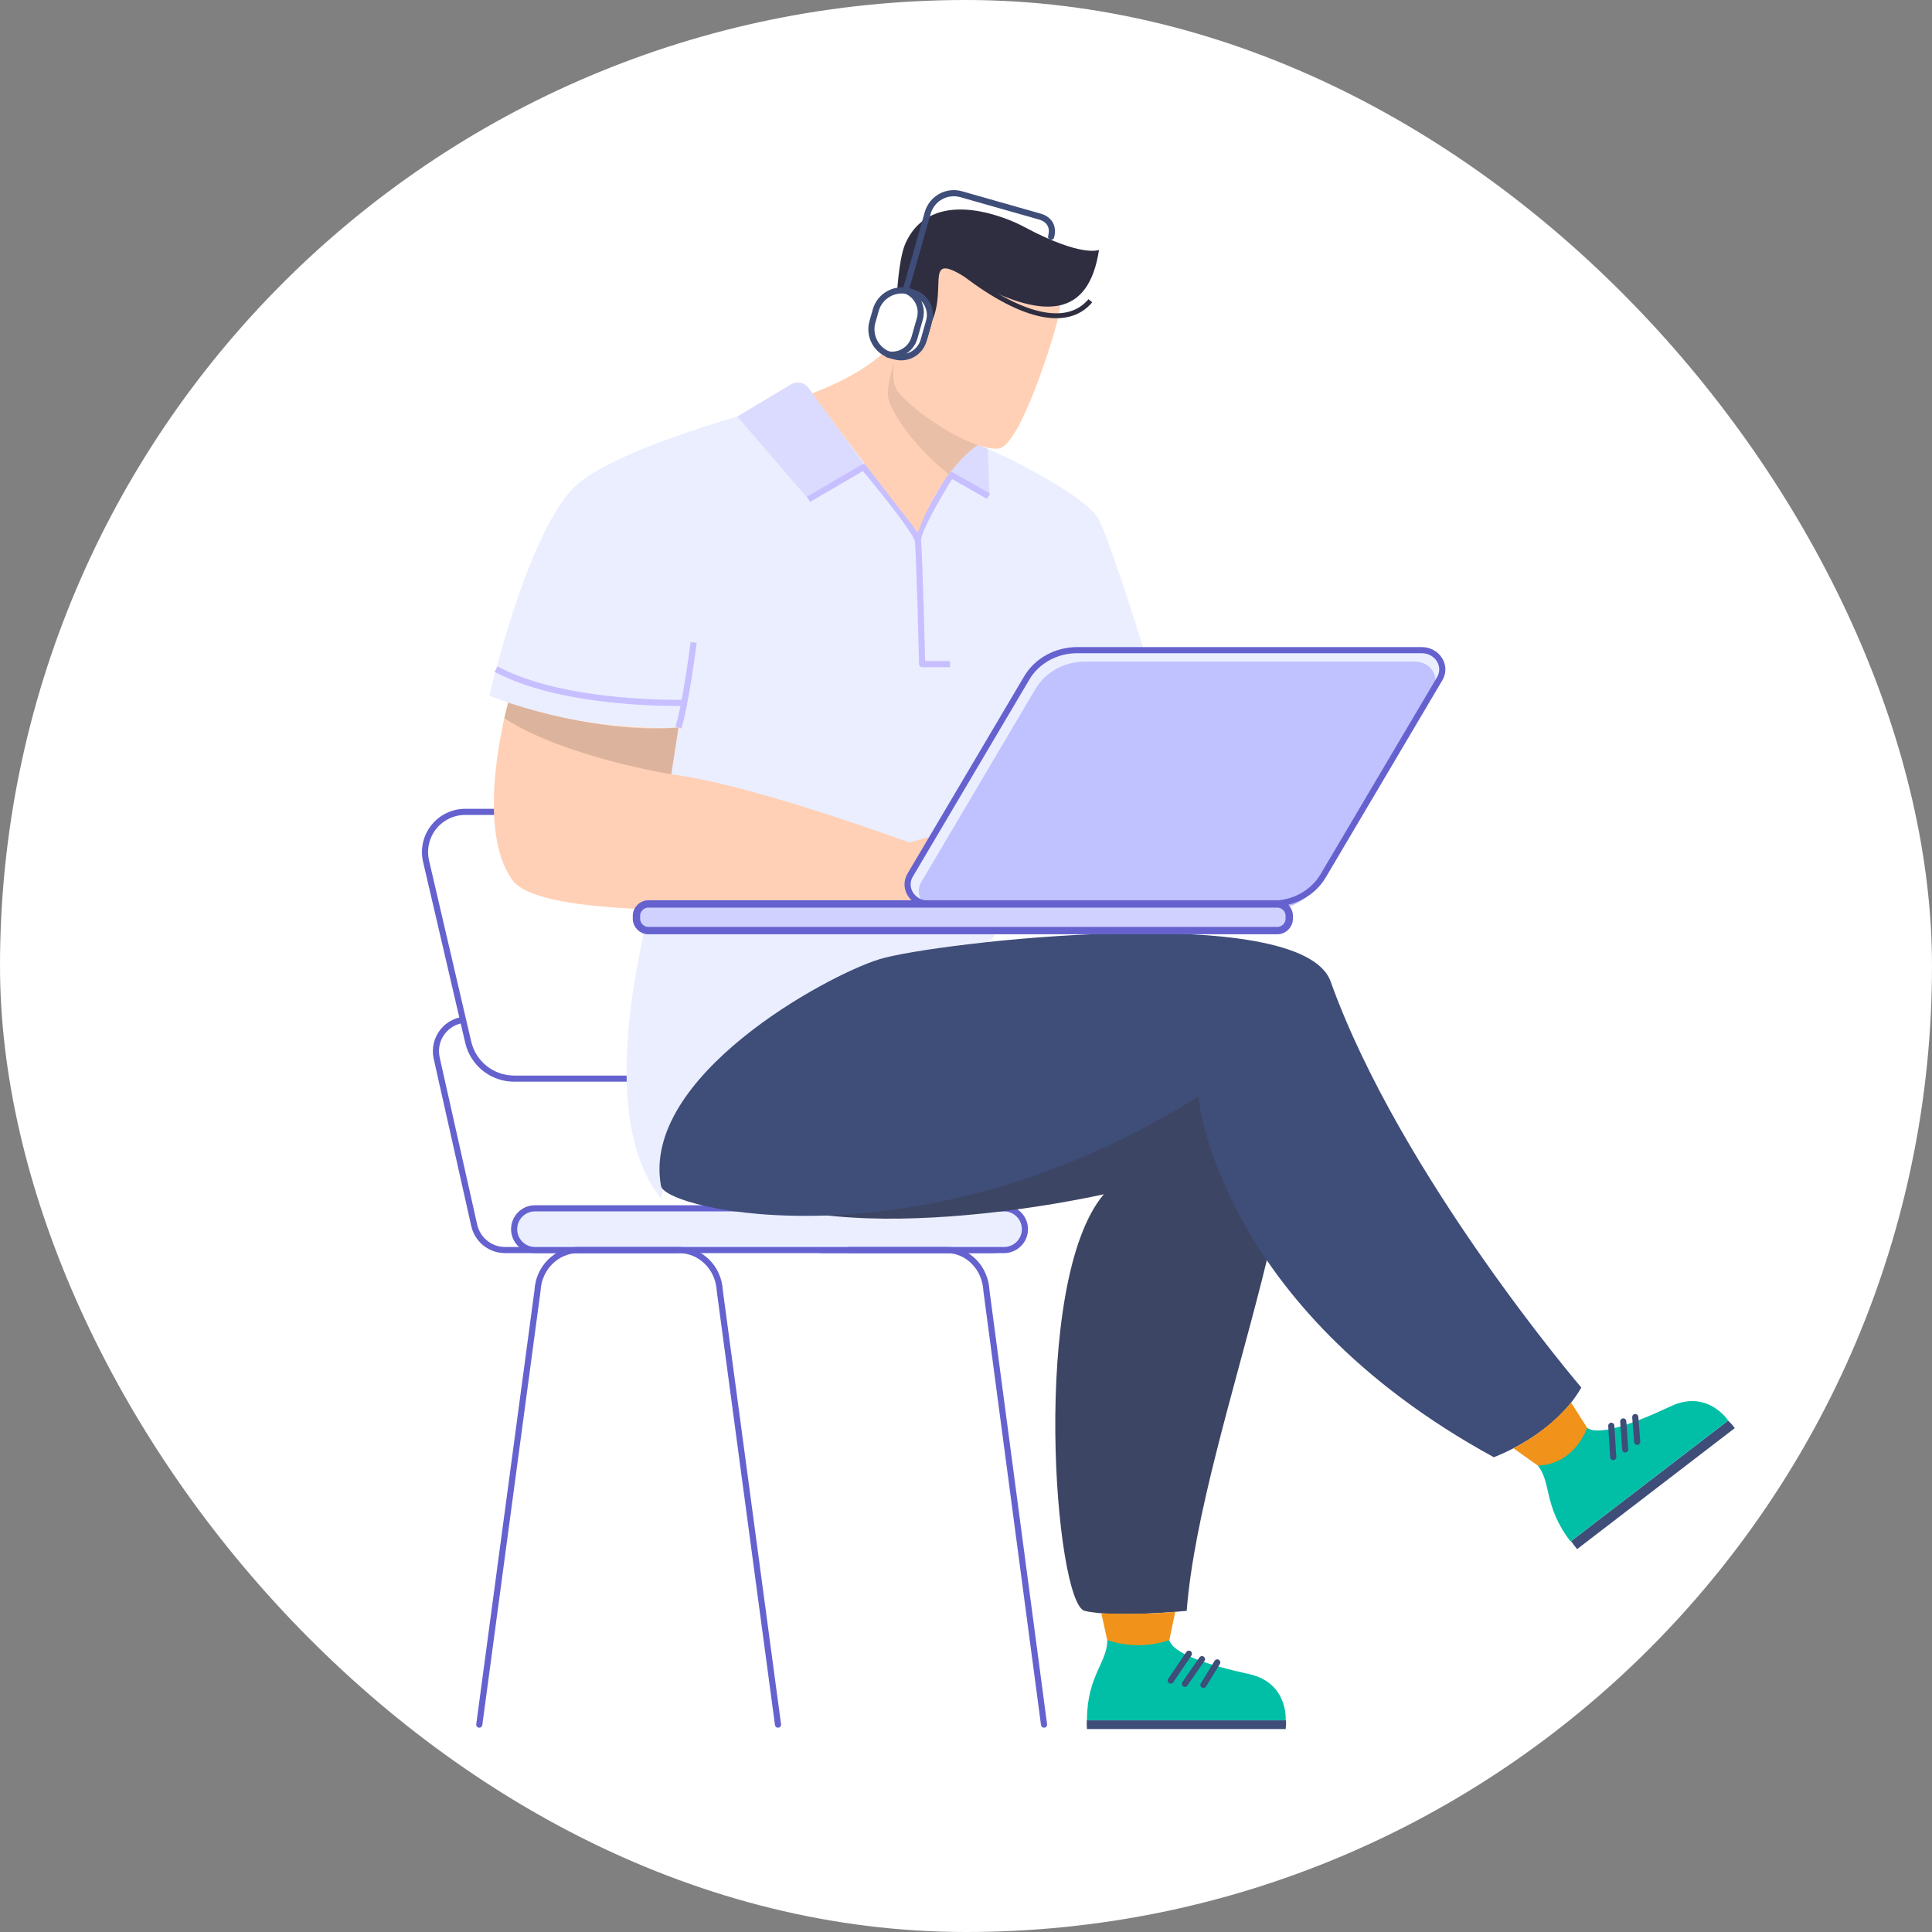 <svg fill="none" height="150" viewBox="0 0 150 150" width="150" xmlns="http://www.w3.org/2000/svg"><rect x="0" y="0" width="150" height="150" fill="#808080" stroke="none"/><rect fill="#fff" height="150" rx="75" width="150"/><g stroke="#6562cf" stroke-linecap="round" stroke-miterlimit="10" stroke-width=".476"><path d="m52.589 97.053h-13.379c-.557-0-1.097-.19-1.531-.538-.434-.348-.738-.833-.86-1.376l-2.916-12.995c-.08-.358-.079-.73.004-1.087.083-.358.245-.692.474-.979.229-.286.52-.518.851-.677.331-.159.693-.241 1.06-.241"/><path d="m77.266 97.053h-13.379c-.557-0-1.097-.19-1.531-.538s-.738-.833-.86-1.376l-2.916-12.995c-.08-.358-.079-.73.004-1.087.083-.358.245-.692.474-.979.229-.286.52-.518.851-.677.331-.159.693-.241 1.06-.241"/><path d="m62.623 83.744h-22.706c-.826 0-1.628-.28-2.276-.793-.647-.514-1.101-1.232-1.289-2.036l-3.272-14.052c-.107-.458-.108-.934-.005-1.393.103-.459.309-.888.601-1.257.292-.368.664-.666 1.088-.87s.888-.311 1.358-.311h22.706c.826 0 1.628.28 2.275.794s1.101 1.232 1.288 2.036l3.272 14.055c.106.458.107.933.004 1.392-.103.458-.309.887-.601 1.255-.292.368-.664.665-1.087.869-.423.204-.887.311-1.357.311z" fill="#fff"/><path d="m77.954 93.812h-36.416c-.895 0-1.621.726-1.621 1.621s.726 1.621 1.621 1.621h36.416c.895 0 1.621-.726 1.621-1.621s-.726-1.621-1.621-1.621z" fill="#eaeeff"/><path d="m37.211 133.9 4.521-33.693c.087-1.768 1.48-3.154 3.169-3.154h7.813c1.689 0 3.082 1.386 3.17 3.154l4.521 33.693"/><path d="m65.922 97.053h7.586c1.64 0 2.993 1.386 3.078 3.154l4.473 33.693"/></g><path d="m101.72 63.666c.492.325 1.635 2.745 1.656 3.037.021.292-1.292 2.458-1.292 2.458s-.521.011-.62-1.181c-.121-1.411-.74-1.946-1.638-2.147-.375-.084-1.065.202-1.114.755-.049.553 1.379.919 1.665 1.255.435.507.191 1.222.191 1.239 0 0-2.203-.667-2.626-.791-.381-.113-2.083-1.661-3.144-3.195-.395.289-.809.552-1.239.786-2.668 1.435-11.815 4.773-16.553 4.016-4.758-.762-.958-15.912-.958-15.912 6.891.318 9.776-.559 10.302-.745l-1.07 7.003c2.896-.086 10.021 1.095 10.024 1.096 2.002.263 5.707 1.86 6.415 2.326z" fill="#f1921b"/><path d="m76.016 53.98h.041c6.891.318 9.776-.559 10.302-.745l-.253 1.715s-5.112 2.407-10.797 2.192z" fill="#eb7200"/><path d="m76.708 73.129c1.637-.12 4.604-19.169 4.604-19.169 3.654.053 8.072-1.651 8.072-1.651s-3.021-9.902-4.063-11.944-8.517-5.572-9.399-5.827l-14.572-3.335s-12.439 3.09-16.362 6.261c-3.923 3.171-6.988 16.547-6.988 16.547 7.204 2.905 14.673 2.477 14.673 2.477l-2.539 15.305c-.822 3.716-3.449 15.514 1.183 21.242 0 0 3.726-18.315 25.391-19.906z" fill="#eaeeff"/><path d="m67.13 36.104-4.358 2.659-5.526-6.426 4.149-2.485c.121-.072.255-.119.394-.139s.281-.012.417.024c.136.035.264.098.376.183.112.085.206.192.276.314z" fill="#dbdaff"/><path d="m73.76 36.714 3.067 1.81-.148-3.68-.757-.306s-1.347.903-2.163 2.175z" fill="#dbdaff"/><path d="m52.674 56.487c.591-1.935 1.181-6.61 1.181-6.61" stroke="#c7bfff" stroke-linejoin="round" stroke-width=".476"/><path d="m62.773 38.763 4.276-2.497s4.103 4.881 4.217 5.735c.114.854.33 9.56.33 9.56h2.163" stroke="#c7bfff" stroke-linejoin="round" stroke-width=".476"/><path d="m76.746 38.52-2.905-1.645s-2.635 4.168-2.572 5.125" stroke="#c7bfff" stroke-linejoin="round" stroke-width=".476"/><path d="m53.138 54.564s-9.208.274-14.62-2.61" stroke="#c7bfff" stroke-linejoin="round" stroke-width=".476"/><path d="m80.687 69.644c0 .437-4.492.278-5.124.278-.633 0-4.595.151-5.526 0-5.06.416-27.631 2.057-30.256-1.591-3.038-4.225-.324-13.781-.324-13.781 6.817 2.368 13.218 1.937 13.218 1.937l-.559 3.629c5.411.667 15.175 4.097 18.495 5.299.712-.228 3.421-1.048 4.794-.736 1.587.357 3.494 1.786 3.692 2.184.198.397 1.591 2.345 1.591 2.781z" fill="#ffd0b6"/><path d="m75.559 69.922c.633 0 5.124.159 5.124-.277s-1.39-2.382-1.588-2.779c-.198-.397-2.104-1.827-3.692-2.184 0 0 1.96 2.722.156 5.24" fill="#eb7200"/><path d="m39.452 54.552s6.977 2.454 13.222 1.935l-.559 3.628s-8.333-1.334-12.958-4.352z" fill="#dcb39d"/><path d="m99.82 134.243h-15.429c-.015-.236-.021-.461-.016-.677h15.465c.017.226.01.452-.02.677z" fill="#3f4d79"/><path d="m85.962 127.335c.055 1.683-1.571 2.749-1.571 6.227h15.428s.224-2.918-2.858-3.59c-3.082-.673-5.891-1.572-6.171-2.637z" fill="#00bfa6"/><path d="m90.897 130.479 1.408-2.085" stroke="#3f4d79" stroke-linecap="round" stroke-miterlimit="10" stroke-width=".476"/><path d="m91.996 130.732 1.324-1.915" stroke="#3f4d79" stroke-linecap="round" stroke-miterlimit="10" stroke-width=".476"/><path d="m93.434 130.817 1.071-1.747" stroke="#3f4d79" stroke-linecap="round" stroke-miterlimit="10" stroke-width=".476"/><path d="m69.373 74.476s23.548-1.473 29.27 5.26c5.723 6.733-5.385 30.743-6.508 45.33 0 0-5.635.561-7.923 0s-4.279-25.499 1.486-32.344c0 0-21.915 5.041-30.46-1.317-8.546-6.358 10.58-16.808 14.135-16.929z" fill="#3c4564"/><path d="m90.788 127.335c-1.565.529-3.26.529-4.824 0l-.456-2.081s2.998.151 5.736-.111z" fill="#f1921b"/><path d="m134.685 110.88-12.239 9.394c-.173-.212-.33-.419-.469-.621l12.19-9.356c.194.174.368.369.518.583z" fill="#3f4d79"/><path d="m119.393 113.785c1.069 1.302.426 3.138 2.545 5.897l12.238-9.394s-1.598-2.45-4.456-1.106c-2.857 1.344-5.629 2.341-6.501 1.666z" fill="#00bfa6"/><path d="m125.251 113.127-.151-2.429" stroke="#3f4d79" stroke-linecap="round" stroke-miterlimit="10" stroke-width=".476"/><path d="m126.181 112.535-.152-2.175" stroke="#3f4d79" stroke-linecap="round" stroke-miterlimit="10" stroke-width=".476"/><path d="m127.112 111.943-.151-1.922" stroke="#3f4d79" stroke-linecap="round" stroke-miterlimit="10" stroke-width=".476"/><path d="m51.321 92.082c.352 1.9 20.39 6.504 41.712-6.955 0 0 1.402 16.235 22.946 28.012 0 0 4.687-1.692 6.794-5.411 0 0-14.054-16.435-19.465-31.527-2.271-6.337-30.86-3.019-35.04-1.724-4.18 1.296-18.518 9.137-16.947 17.605z" fill="#3f4d79"/><path d="m123.223 110.848s-.924 2.843-3.827 2.937l-1.892-1.341c1.711-.875 3.233-2.078 4.478-3.542z" fill="#f1921b"/><path d="m69.734 25.967s-.891 2.342-6.67 4.574c0 0 4.066 5.566 8.203 10.796 0 0 1.658-4.805 4.654-6.795z" fill="#ffd0b6"/><path d="m75.927 34.539c-.883.603-1.627 1.418-2.243 2.287-1.906-1.429-4.048-3.938-4.683-5.758-.314-.9.516-3.335.998-4.741z" fill="#eabfa7"/><path d="m69.615 26.423c0 .762-.662 3.109.139 4.05 1.465 1.722 5.663 4.478 7.728 4.363 1.471-.079 3.555-6.461 3.866-7.415s1.652-4.778.699-5.801c-.953-1.022-8.917-3.26-10.5.035-1.754 3.652-1.932 4.767-1.932 4.767z" fill="#ffd0b6"/><path d="m85.327 19.404c-.782 5.117-4.115 5.786-10.681 1.943-3.008-1.76-.881 1.392-2.573 4.129l-.553.206c.018-.275.057-1.413-.509-1.416-.834 0-1.09 1.262-1.17 2.04l-.32.119s-.034-5.705.775-7.518c2.001-4.489 7.785-2.064 9.203-1.301 4.476 2.406 5.827 1.798 5.827 1.798z" fill="#2f2e41"/><g stroke-miterlimit="10"><path d="m74.498 20.956c4.669 3.685 8.337 4.559 10.159 2.393" stroke="#2f2e41" stroke-width=".381"/><path d="m70.603 22.631-.009-.003c-1.117-.318-2.281.33-2.599 1.448l-.259.911c-.318 1.118.33 2.281 1.448 2.599l.009.003c1.118.318 2.281-.33 2.599-1.448l.259-.911c.318-1.118-.33-2.281-1.448-2.599z" fill="#fff" stroke="#3f4d79" stroke-linecap="round" stroke-width=".476"/><path d="m72.128 24.956-.417 1.467c-.132.463-.442.855-.863 1.089-.421.234-.917.292-1.38.16l-.564-.161c-.025-.007-.049-.014-.073-.023.455.11.936.04 1.34-.197.404-.236.701-.621.829-1.071l.417-1.467c.129-.45.079-.933-.141-1.347-.219-.414-.59-.727-1.035-.873l.074.019.561.158c.23.064.445.174.633.322.188.148.344.331.461.54s.19.438.217.676.007.478-.059.708z" fill="#fff" stroke="#3f4d79" stroke-linecap="round" stroke-width=".476"/><path d="m70.314 22.55 1.715-6.022c.076-.266.203-.514.374-.731.172-.217.384-.397.625-.532.241-.135.507-.22.781-.252.275-.032.552-.009.818.066l6.098 1.734c.755.214 1.098.81.882 1.565" stroke="#3f4d79" stroke-linecap="round" stroke-width=".476"/></g><path d="m98.805 70.161h-26.735c-1.221 0-1.994-1.221-1.405-2.217l9.052-15.309c.787-1.334 2.287-2.159 3.922-2.159h26.735c1.221 0 1.995 1.221 1.406 2.217l-9.052 15.309c-.79 1.332-2.291 2.159-3.922 2.159z" fill="#eaeeff"/><path d="m98.543 70.653h-25.637c-1.196 0-1.953-1.196-1.376-2.172l8.868-14.998c.772-1.305 2.244-2.115 3.843-2.115h25.637c1.196 0 1.954 1.196 1.376 2.172l-8.868 14.997c-.771 1.305-2.243 2.116-3.842 2.116z" fill="#c0c1ff"/><path d="m98.805 70.161h-26.735c-1.221 0-1.994-1.221-1.405-2.217l9.052-15.309c.787-1.334 2.287-2.159 3.922-2.159h26.735c1.221 0 1.995 1.221 1.406 2.217l-9.052 15.309c-.79 1.332-2.291 2.159-3.922 2.159z" stroke="#6562cf" stroke-miterlimit="10" stroke-width=".476"/><path d="m99.165 70.181h-48.819c-.515 0-.932.417-.932.932v.206c0 .515.417.932.932.932h48.819c.515 0 .932-.417.932-.932v-.206c0-.515-.417-.932-.932-.932z" fill="#d1d1ff" stroke="#6562cf" stroke-miterlimit="10" stroke-width=".572"/></svg>